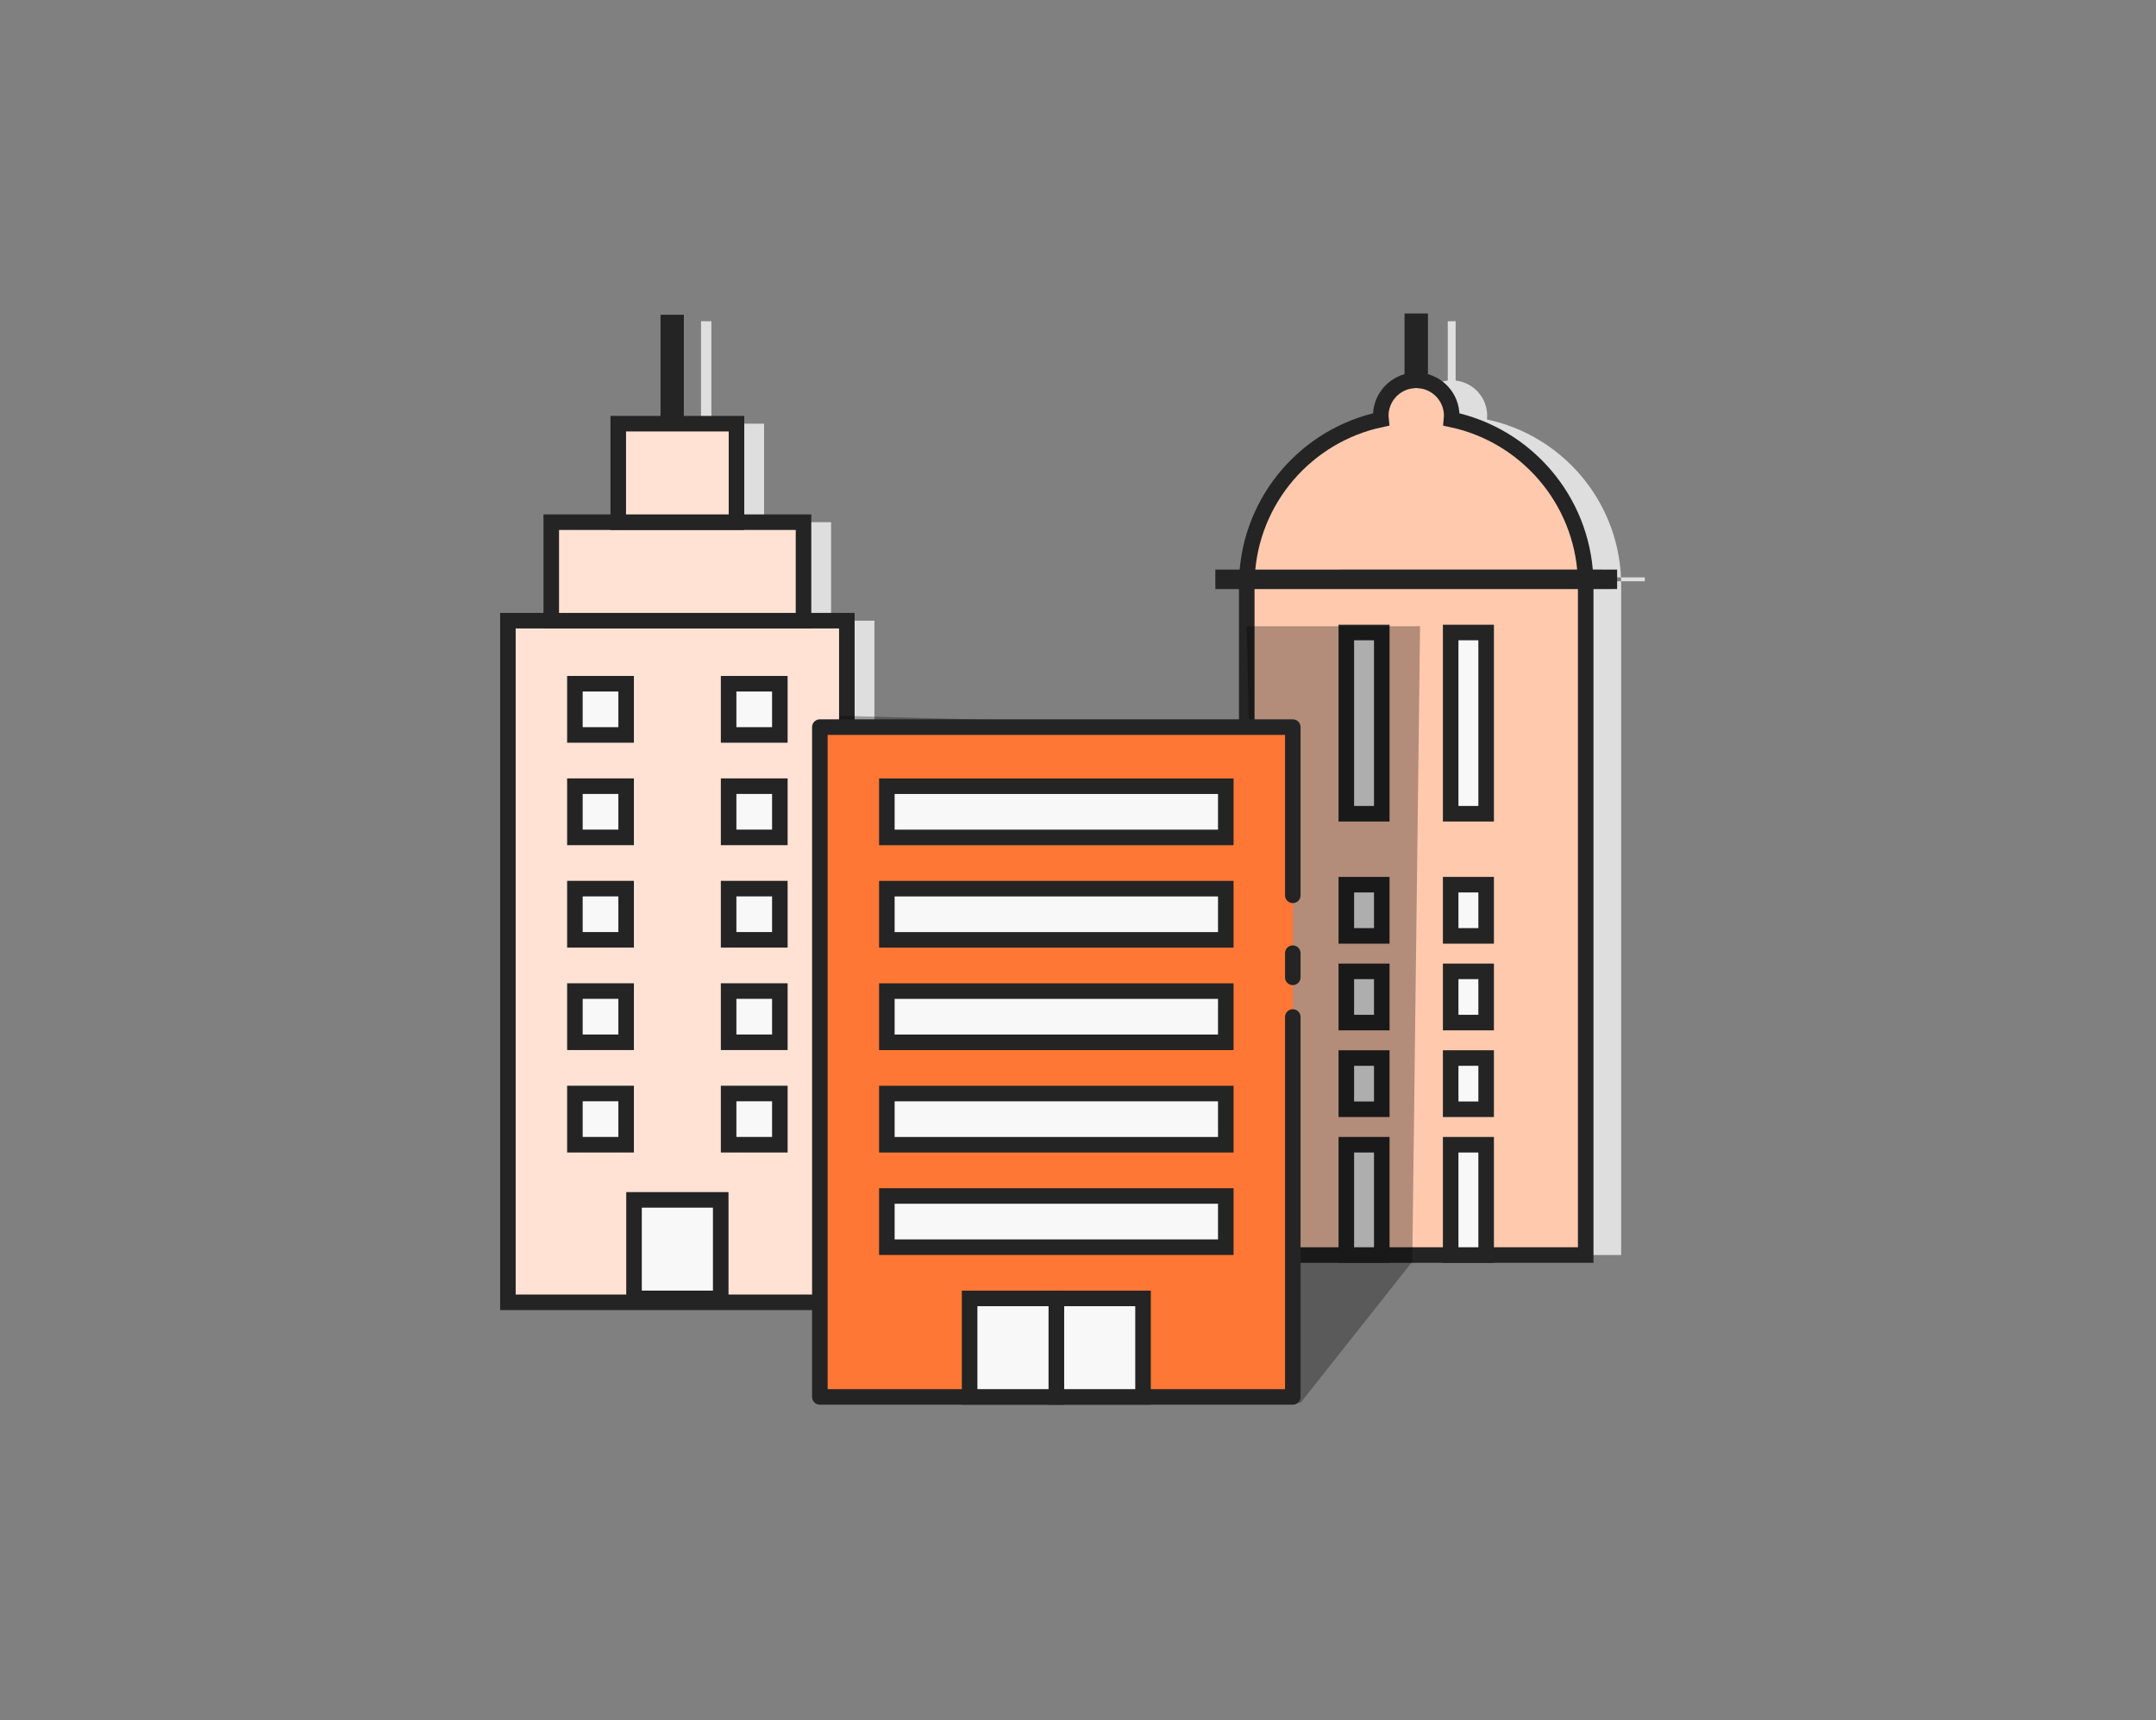 <svg xmlns="http://www.w3.org/2000/svg" width="208" height="166" viewBox="0 0 208 166">
  <rect x="0" y="0" width="208" height="166" fill="#808080" stroke="none"/>
  <g fill="none" fill-rule="evenodd" transform="translate(49 31)">
    <g transform="translate(69)">
      <path fill="#DEDEDE" d="M40.684,24.715 L40.684,25.095 L38.399,25.096 C38.399,25.103 38.399,25.111 38.399,25.119 L38.403,25.475 L38.403,90.114 L5.703,90.114 L5.703,25.475 L5.706,25.157 L5.708,25.095 L38.399,25.096 C38.396,24.968 38.391,24.841 38.386,24.714 L40.684,24.715 Z M22.433,-3.83693077e-13 L22.434,5.724 C24.145,5.914 25.475,7.364 25.475,9.125 C25.475,9.245 25.469,9.364 25.457,9.48 C32.613,10.995 38.041,17.191 38.386,24.714 L5.721,24.715 C5.714,24.862 5.709,25.009 5.706,25.157 L5.708,25.095 L3.422,25.095 L3.422,24.715 L5.721,24.715 C6.065,17.192 11.493,10.996 18.65,9.48 C18.637,9.364 18.631,9.245 18.631,9.125 C18.631,7.364 19.962,5.913 21.673,5.724 L21.673,-3.83693077e-13 L22.433,-3.83693077e-13 Z" style="mix-blend-mode:multiply"/>
      <path fill="#FFC9AE" stroke="#242424" stroke-width="1.5" d="M37.262,24.715 L37.262,25.095 L34.977,25.096 C34.977,25.103 34.977,25.111 34.977,25.119 L34.981,25.475 L34.981,90.114 L2.281,90.114 L2.281,25.475 L2.284,25.157 L2.286,25.095 L34.977,25.096 C34.974,24.968 34.969,24.841 34.964,24.714 L37.262,24.715 Z M19.011,-3.83693077e-13 L19.012,5.724 C20.723,5.914 22.053,7.364 22.053,9.125 C22.053,9.245 22.047,9.364 22.035,9.48 C29.19,10.995 34.619,17.191 34.964,24.714 L2.299,24.715 C2.292,24.862 2.287,25.009 2.284,25.157 L2.286,25.095 L1.98951966e-13,25.095 L1.98951966e-13,24.715 L2.299,24.715 C2.643,17.192 8.071,10.996 15.228,9.48 C15.215,9.364 15.209,9.245 15.209,9.125 C15.209,7.364 16.54,5.913 18.251,5.724 L18.251,-3.83693077e-13 L19.011,-3.83693077e-13 Z"/>
      <rect width="3.422" height="17.49" x="21.954" y="30.038" fill="#F8F8F8" stroke="#242424" stroke-width="1.5"/>
      <rect width="3.422" height="4.943" x="21.954" y="71.103" fill="#F8F8F8" stroke="#242424" stroke-width="1.5"/>
      <rect width="3.422" height="4.943" x="21.954" y="62.738" fill="#F8F8F8" stroke="#242424" stroke-width="1.5"/>
      <rect width="3.422" height="4.943" x="21.954" y="54.373" fill="#F8F8F8" stroke="#242424" stroke-width="1.5"/>
      <rect width="3.422" height="10.646" x="21.954" y="79.468" fill="#F8F8F8" stroke="#242424" stroke-width="1.5"/>
      <rect width="3.422" height="17.49" x="11.886" y="30.038" fill="#F8F8F8" stroke="#242424" stroke-width="1.5"/>
      <rect width="3.422" height="4.943" x="11.886" y="71.103" fill="#F8F8F8" stroke="#242424" stroke-width="1.5"/>
      <rect width="3.422" height="4.943" x="11.886" y="62.738" fill="#F8F8F8" stroke="#242424" stroke-width="1.5"/>
      <rect width="3.422" height="4.943" x="11.886" y="54.373" fill="#F8F8F8" stroke="#242424" stroke-width="1.5"/>
      <rect width="3.422" height="10.646" x="11.886" y="79.468" fill="#F8F8F8" stroke="#242424" stroke-width="1.5"/>
    </g>
    <path fill="#DEDEDE" d="M18.631,4.97379915e-13 L19.631,4.97379915e-13 L19.631,9.886 L24.715,9.886 L24.715,19.392 L31.179,19.392 L31.179,28.897 L35.361,28.897 L35.361,94.677 L2.662,94.677 L2.662,28.897 L6.844,28.897 L6.844,19.392 L13.308,19.392 L13.308,9.886 L18.631,9.886 L18.631,4.97379915e-13 Z" style="mix-blend-mode:multiply"/>
    <g stroke="#242424">
      <rect width="32.7" height="65.779" y="28.897" fill="#FFE2D4" stroke-width="1.5"/>
      <rect width="24.335" height="9.506" x="4.183" y="19.392" fill="#FFE2D4" stroke-width="1.5"/>
      <rect width="11.407" height="9.506" x="10.646" y="9.886" fill="#FFE2D4" stroke-width="1.5"/>
      <rect width="4.943" height="4.943" x="6.464" y="34.981" fill="#F8F8F8" stroke-width="1.5"/>
      <rect width="4.943" height="4.943" x="6.464" y="44.867" fill="#F8F8F8" stroke-width="1.5"/>
      <rect width="4.943" height="4.943" x="6.464" y="54.753" fill="#F8F8F8" stroke-width="1.5"/>
      <rect width="4.943" height="4.943" x="6.464" y="64.639" fill="#F8F8F8" stroke-width="1.5"/>
      <rect width="4.943" height="4.943" x="6.464" y="74.525" fill="#F8F8F8" stroke-width="1.5"/>
      <rect width="4.943" height="4.943" x="21.293" y="34.981" fill="#F8F8F8" stroke-width="1.5"/>
      <rect width="4.943" height="4.943" x="21.293" y="44.867" fill="#F8F8F8" stroke-width="1.5"/>
      <rect width="4.943" height="4.943" x="21.293" y="54.753" fill="#F8F8F8" stroke-width="1.5"/>
      <rect width="4.943" height="4.943" x="21.293" y="64.639" fill="#F8F8F8" stroke-width="1.5"/>
      <rect width="4.943" height="4.943" x="21.293" y="74.525" fill="#F8F8F8" stroke-width="1.5"/>
      <rect width="1" height="9.886" x="15.97" fill="#F8F8F8" stroke-width="1.25" transform="matrix(-1 0 0 1 32.32 0)"/>
      <rect width="8.365" height="9.506" x="12.167" y="84.791" fill="#F8F8F8" stroke-width="1.5"/>
    </g>
    <g transform="translate(30.095 29)">
      <polygon fill="#000" fill-opacity=".3" points="1.901 9.068 41.392 10.167 41.186 .431 57.905 .431 57.156 61.754 46.376 75.378 1.901 75.378"/>
      <path fill="#FF7735" stroke="#242424" stroke-linecap="round" stroke-linejoin="round" stroke-width="1.5" d="M45.627,31.985 L45.627,34.315 M45.627,38.143 L45.627,50.603 L45.627,74.806 L0,74.806 L0,10.167 L45.627,10.167 L45.627,26.4"/>
      <rect width="32.7" height="4.943" x="6.464" y="15.871" fill="#F8F8F8" stroke="#242424" stroke-width="1.5"/>
      <rect width="32.7" height="4.943" x="6.464" y="25.757" fill="#F8F8F8" stroke="#242424" stroke-width="1.5"/>
      <rect width="32.7" height="4.943" x="6.464" y="35.643" fill="#F8F8F8" stroke="#242424" stroke-width="1.5"/>
      <rect width="32.7" height="4.943" x="6.464" y="45.529" fill="#F8F8F8" stroke="#242424" stroke-width="1.5"/>
      <rect width="32.7" height="4.943" x="6.464" y="55.414" fill="#F8F8F8" stroke="#242424" stroke-width="1.5"/>
      <rect width="8.365" height="9.506" x="22.814" y="65.3" fill="#F8F8F8" stroke="#242424" stroke-width="1.5"/>
      <rect width="8.365" height="9.506" x="14.449" y="65.3" fill="#F8F8F8" stroke="#242424" stroke-width="1.5"/>
    </g>
  </g>
</svg>
